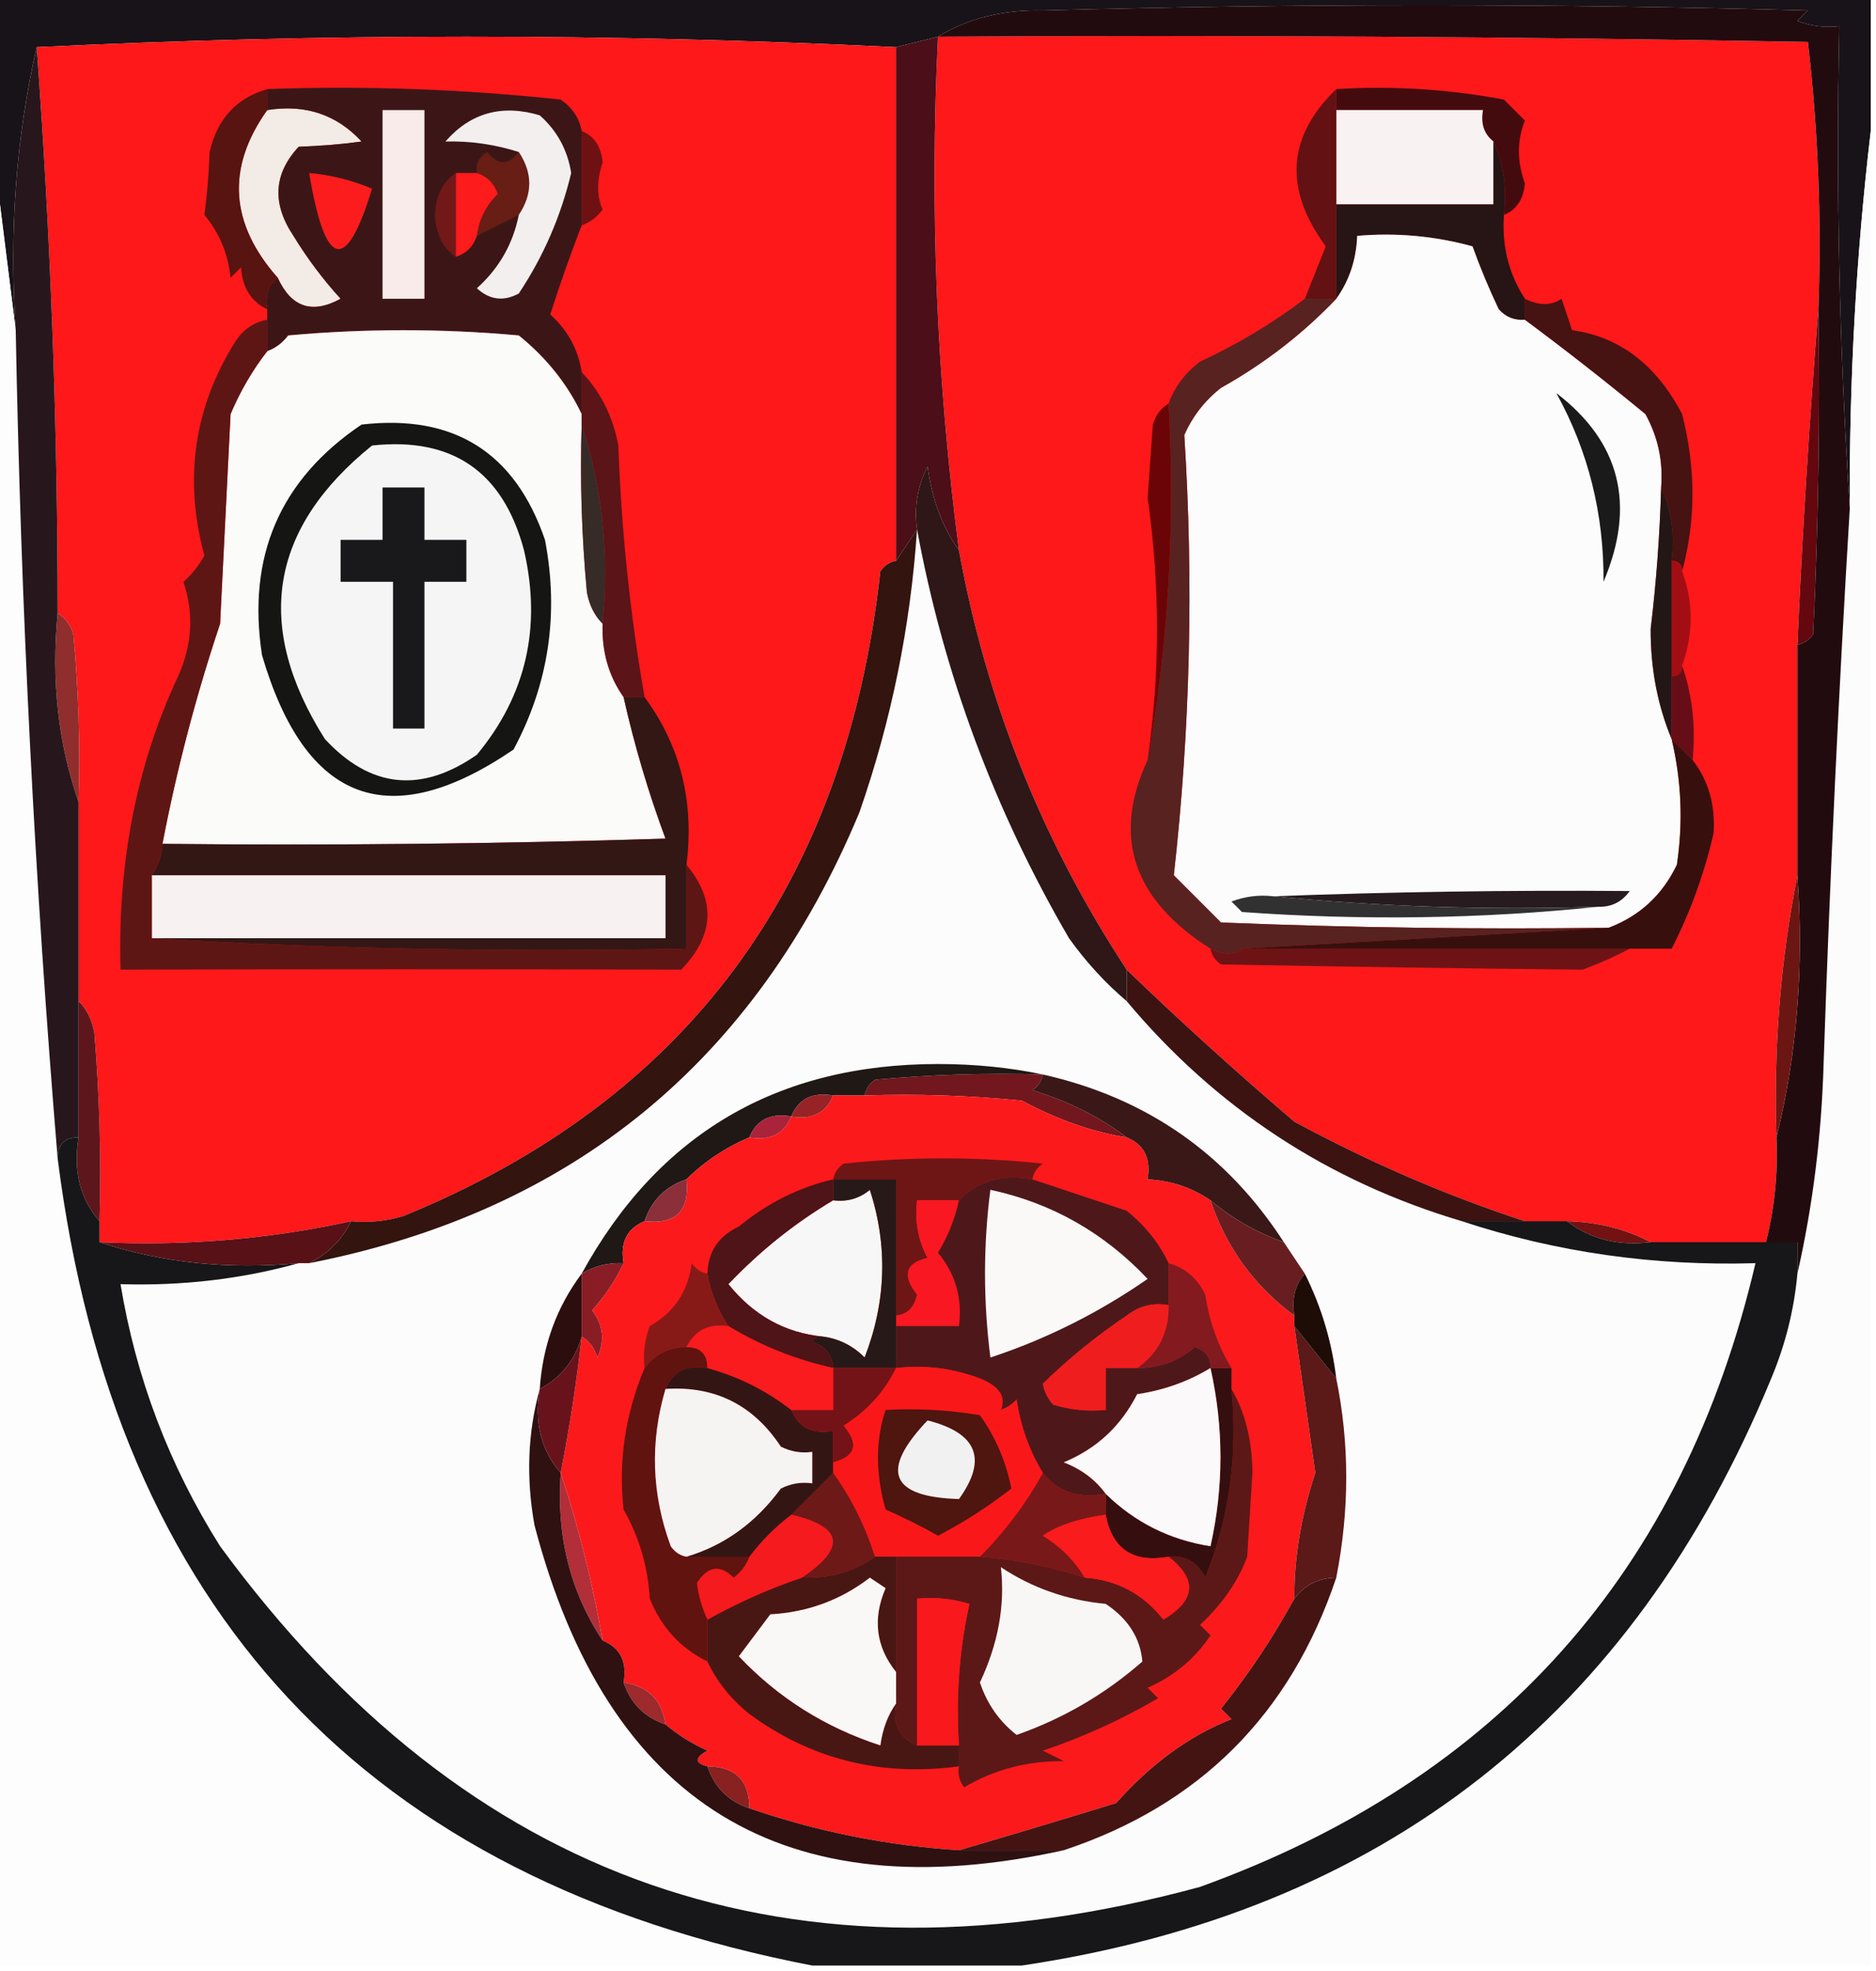 <?xml version="1.0" encoding="UTF-8"?>
<!DOCTYPE svg PUBLIC "-//W3C//DTD SVG 1.1//EN" "http://www.w3.org/Graphics/SVG/1.1/DTD/svg11.dtd">
<svg xmlns="http://www.w3.org/2000/svg" version="1.1" width="179px" height="188px" style="shape-rendering:geometricPrecision; text-rendering:geometricPrecision; image-rendering:optimizeQuality; fill-rule:evenodd; clip-rule:evenodd" xmlns:xlink="http://www.w3.org/1999/xlink">
<g><path style="opacity:1" fill="#181318" d="M -0.5,-0.5 C 59.167,-0.5 118.833,-0.5 178.5,-0.5C 178.5,3.833 178.5,8.167 178.5,12.5C 177.106,24.307 176.44,36.307 176.5,48.5C 175.504,33.342 175.17,18.009 175.5,2.5C 174.127,2.657 172.793,2.49 171.5,2C 171.833,1.667 172.167,1.333 172.5,1C 148.167,0.333 123.833,0.333 99.5,1C 95.689,0.917 92.355,1.75 89.5,3.5C 88.167,3.833 86.833,4.167 85.5,4.5C 58.167,3.167 30.833,3.167 3.5,4.5C 1.529,13.104 0.862,22.105 1.5,31.5C 0.833,26.167 0.167,20.833 -0.5,15.5C -0.5,10.167 -0.5,4.833 -0.5,-0.5 Z"/></g>
<g><path style="opacity:1" fill="#fe181a" d="M 85.5,4.5 C 85.5,20.833 85.5,37.167 85.5,53.5C 84.883,53.611 84.383,53.944 84,54.5C 80.699,84.448 65.532,104.948 38.5,116C 36.866,116.494 35.199,116.66 33.5,116.5C 25.632,118.219 17.632,118.886 9.5,118.5C 9.5,117.833 9.5,117.167 9.5,116.5C 9.666,110.491 9.499,104.491 9,98.5C 8.768,97.263 8.268,96.263 7.5,95.5C 7.5,89.167 7.5,82.833 7.5,76.5C 7.666,71.156 7.499,65.823 7,60.5C 6.722,59.584 6.222,58.917 5.5,58.5C 5.498,40.472 4.831,22.473 3.5,4.5C 30.833,3.167 58.167,3.167 85.5,4.5 Z"/></g>
<g><path style="opacity:1" fill="#fe181a" d="M 89.5,3.5 C 117.169,3.333 144.835,3.5 172.5,4C 173.483,12.415 173.817,20.915 173.5,29.5C 172.65,40.004 171.983,50.671 171.5,61.5C 171.5,68.833 171.5,76.167 171.5,83.5C 169.886,91.61 169.22,99.944 169.5,108.5C 169.658,111.902 169.324,115.236 168.5,118.5C 164.833,118.5 161.167,118.5 157.5,118.5C 155.095,117.232 152.428,116.565 149.5,116.5C 148.167,116.5 146.833,116.5 145.5,116.5C 138.007,114.046 130.674,110.879 123.5,107C 117.893,102.215 112.56,97.381 107.5,92.5C 99.433,80.207 94.1,66.874 91.5,52.5C 89.359,36.162 88.692,19.829 89.5,3.5 Z"/></g>
<g><path style="opacity:1" fill="#440b0f" d="M 127.5,8.5 C 132.875,8.172 138.208,8.505 143.5,9.5C 144.167,10.167 144.833,10.833 145.5,11.5C 144.74,13.403 144.74,15.403 145.5,17.5C 145.36,19.03 144.693,20.03 143.5,20.5C 143.802,17.941 143.468,15.607 142.5,13.5C 141.596,12.791 141.263,11.791 141.5,10.5C 136.833,10.5 132.167,10.5 127.5,10.5C 127.5,9.833 127.5,9.167 127.5,8.5 Z"/></g>
<g><path style="opacity:1" fill="#f2ebe6" d="M 25.5,10.5 C 29.122,9.924 32.122,10.924 34.5,13.5C 32.657,13.755 30.657,13.922 28.5,14C 26.103,16.581 25.937,19.414 28,22.5C 29.308,24.641 30.808,26.641 32.5,28.5C 29.789,29.989 27.789,29.322 26.5,26.5C 21.919,21.319 21.585,15.986 25.5,10.5 Z"/></g>
<g><path style="opacity:1" fill="#6e1113" d="M 55.5,12.5 C 56.694,12.97 57.36,13.97 57.5,15.5C 56.932,17.204 56.932,18.704 57.5,20C 56.956,20.717 56.289,21.217 55.5,21.5C 55.5,18.5 55.5,15.5 55.5,12.5 Z"/></g>
<g><path style="opacity:1" fill="#f8f2f2" d="M 127.5,10.5 C 132.167,10.5 136.833,10.5 141.5,10.5C 141.263,11.791 141.596,12.791 142.5,13.5C 142.5,15.5 142.5,17.5 142.5,19.5C 137.5,19.5 132.5,19.5 127.5,19.5C 127.5,16.5 127.5,13.5 127.5,10.5 Z"/></g>
<g><path style="opacity:1" fill="#631112" d="M 127.5,8.5 C 127.5,9.167 127.5,9.833 127.5,10.5C 127.5,13.5 127.5,16.5 127.5,19.5C 127.5,22.5 127.5,25.5 127.5,28.5C 126.5,28.5 125.5,28.5 124.5,28.5C 125.159,26.862 125.826,25.195 126.5,23.5C 122.474,18.03 122.807,13.03 127.5,8.5 Z"/></g>
<g><path style="opacity:1" fill="#581410" d="M 25.5,8.5 C 25.5,9.167 25.5,9.833 25.5,10.5C 21.585,15.986 21.919,21.319 26.5,26.5C 25.596,27.209 25.263,28.209 25.5,29.5C 23.955,28.77 23.122,27.437 23,25.5C 22.667,25.833 22.333,26.167 22,26.5C 21.767,24.22 20.934,22.22 19.5,20.5C 19.755,18.657 19.922,16.657 20,14.5C 20.715,11.359 22.548,9.359 25.5,8.5 Z"/></g>
<g><path style="opacity:1" fill="#261514" d="M 142.5,13.5 C 143.468,15.607 143.802,17.941 143.5,20.5C 143.287,23.451 143.954,26.117 145.5,28.5C 145.5,29.167 145.5,29.833 145.5,30.5C 144.504,30.586 143.671,30.252 143,29.5C 142.069,27.541 141.236,25.541 140.5,23.5C 136.893,22.511 133.226,22.177 129.5,22.5C 129.405,24.786 128.738,26.786 127.5,28.5C 127.5,25.5 127.5,22.5 127.5,19.5C 132.5,19.5 137.5,19.5 142.5,19.5C 142.5,17.5 142.5,15.5 142.5,13.5 Z"/></g>
<g><path style="opacity:1" fill="#fcfcfc" d="M 178.5,12.5 C 178.5,70.833 178.5,129.167 178.5,187.5C 151.5,187.5 124.5,187.5 97.5,187.5C 131.909,182.374 155.742,163.708 169,131.5C 170.352,128.28 171.186,124.947 171.5,121.5C 172.964,115.057 173.797,108.39 174,101.5C 174.596,83.816 175.429,66.149 176.5,48.5C 176.44,36.307 177.106,24.307 178.5,12.5 Z"/></g>
<g><path style="opacity:1" fill="#fcfcfc" d="M 145.5,30.5 C 149.355,33.36 153.188,36.36 157,39.5C 158.202,41.678 158.702,44.011 158.5,46.5C 158.374,51.011 158.04,55.511 157.5,60C 157.486,63.76 158.153,67.26 159.5,70.5C 160.44,74.463 160.607,78.463 160,82.5C 158.615,85.386 156.449,87.386 153.5,88.5C 141.162,88.666 128.829,88.5 116.5,88C 115,86.5 113.5,85 112,83.5C 113.567,69.55 113.9,55.55 113,41.5C 113.785,39.714 114.951,38.214 116.5,37C 120.638,34.685 124.305,31.852 127.5,28.5C 128.738,26.786 129.405,24.786 129.5,22.5C 133.226,22.177 136.893,22.511 140.5,23.5C 141.236,25.541 142.069,27.541 143,29.5C 143.671,30.252 144.504,30.586 145.5,30.5 Z"/></g>
<g><path style="opacity:1" fill="#3c1617" d="M 25.5,8.5 C 34.857,8.168 44.19,8.502 53.5,9.5C 54.612,10.265 55.279,11.265 55.5,12.5C 55.5,15.5 55.5,18.5 55.5,21.5C 54.431,24.26 53.431,27.093 52.5,30C 54.174,31.506 55.174,33.339 55.5,35.5C 55.5,36.833 55.5,38.167 55.5,39.5C 54.121,36.614 52.121,34.114 49.5,32C 42.167,31.333 34.833,31.333 27.5,32C 26.956,32.717 26.289,33.217 25.5,33.5C 25.5,32.5 25.5,31.5 25.5,30.5C 25.5,30.167 25.5,29.833 25.5,29.5C 25.263,28.209 25.596,27.209 26.5,26.5C 27.789,29.322 29.789,29.989 32.5,28.5C 30.808,26.641 29.308,24.641 28,22.5C 25.937,19.414 26.103,16.581 28.5,14C 30.657,13.922 32.657,13.755 34.5,13.5C 32.122,10.924 29.122,9.924 25.5,10.5C 25.5,9.833 25.5,9.167 25.5,8.5 Z"/></g>
<g><path style="opacity:1" fill="#731818" d="M 43.5,16.5 C 43.5,19.167 43.5,21.833 43.5,24.5C 42.252,23.666 41.585,22.333 41.5,20.5C 41.585,18.667 42.252,17.334 43.5,16.5 Z"/></g>
<g><path style="opacity:1" fill="#f9ebe9" d="M 36.5,10.5 C 37.833,10.5 39.167,10.5 40.5,10.5C 40.5,16.5 40.5,22.5 40.5,28.5C 39.167,28.5 37.833,28.5 36.5,28.5C 36.5,22.5 36.5,16.5 36.5,10.5 Z"/></g>
<g><path style="opacity:1" fill="#681d15" d="M 49.5,14.5 C 50.833,16.5 50.833,18.5 49.5,20.5C 48.167,21.167 46.833,21.833 45.5,22.5C 45.703,20.956 46.37,19.622 47.5,18.5C 47.145,17.478 46.478,16.811 45.5,16.5C 45.369,15.624 45.703,14.957 46.5,14.5C 47.527,15.791 48.527,15.791 49.5,14.5 Z"/></g>
<g><path style="opacity:1" fill="#fd1b1c" d="M 43.5,16.5 C 44.167,16.5 44.833,16.5 45.5,16.5C 46.478,16.811 47.145,17.478 47.5,18.5C 46.37,19.622 45.703,20.956 45.5,22.5C 45.167,23.5 44.5,24.167 43.5,24.5C 43.5,21.833 43.5,19.167 43.5,16.5 Z"/></g>
<g><path style="opacity:1" fill="#fd1c1d" d="M 29.5,16.5 C 31.564,16.687 33.564,17.187 35.5,18C 33.017,26.153 31.017,25.653 29.5,16.5 Z"/></g>
<g><path style="opacity:1" fill="#f2efee" d="M 49.5,20.5 C 50.833,18.5 50.833,16.5 49.5,14.5C 47.197,13.769 44.864,13.436 42.5,13.5C 44.891,10.761 47.891,9.928 51.5,11C 53.152,12.47 54.152,14.303 54.5,16.5C 53.515,20.635 51.849,24.469 49.5,28C 48.056,28.78 46.723,28.614 45.5,27.5C 47.616,25.6 48.949,23.267 49.5,20.5 Z"/></g>
<g><path style="opacity:1" fill="#fbfbfa" d="M 55.5,39.5 C 55.5,39.833 55.5,40.167 55.5,40.5C 55.334,45.844 55.501,51.177 56,56.5C 56.232,57.737 56.732,58.737 57.5,59.5C 57.41,62.152 58.076,64.486 59.5,66.5C 60.527,71.081 61.86,75.581 63.5,80C 47.504,80.5 31.503,80.667 15.5,80.5C 16.861,73.39 18.694,66.39 21,59.5C 21.333,52.833 21.667,46.167 22,39.5C 22.926,37.308 24.093,35.308 25.5,33.5C 26.289,33.217 26.956,32.717 27.5,32C 34.833,31.333 42.167,31.333 49.5,32C 52.121,34.114 54.121,36.614 55.5,39.5 Z"/></g>
<g><path style="opacity:1" fill="#4c0e18" d="M 89.5,3.5 C 88.692,19.829 89.359,36.162 91.5,52.5C 89.92,50.283 88.92,47.616 88.5,44.5C 87.534,46.396 87.201,48.396 87.5,50.5C 86.833,51.5 86.167,52.5 85.5,53.5C 85.5,37.167 85.5,20.833 85.5,4.5C 86.833,4.167 88.167,3.833 89.5,3.5 Z"/></g>
<g><path style="opacity:1" fill="#5b1418" d="M 55.5,35.5 C 57.312,37.385 58.478,39.719 59,42.5C 59.287,50.584 60.121,58.584 61.5,66.5C 60.833,66.5 60.167,66.5 59.5,66.5C 58.076,64.486 57.41,62.152 57.5,59.5C 58.123,52.745 57.456,46.412 55.5,40.5C 55.5,40.167 55.5,39.833 55.5,39.5C 55.5,38.167 55.5,36.833 55.5,35.5 Z"/></g>
<g><path style="opacity:1" fill="#fdfdfd" d="M -0.5,15.5 C 0.167,20.833 0.833,26.167 1.5,31.5C 1.993,58.029 3.326,84.363 5.5,110.5C 10.955,153.619 34.955,179.285 77.5,187.5C 51.5,187.5 25.5,187.5 -0.5,187.5C -0.5,130.167 -0.5,72.833 -0.5,15.5 Z"/></g>
<g><path style="opacity:1" fill="#582220" d="M 124.5,28.5 C 125.5,28.5 126.5,28.5 127.5,28.5C 124.305,31.852 120.638,34.685 116.5,37C 114.951,38.214 113.785,39.714 113,41.5C 113.9,55.55 113.567,69.55 112,83.5C 113.5,85 115,86.5 116.5,88C 128.829,88.5 141.162,88.666 153.5,88.5C 141.833,89.167 130.167,89.833 118.5,90.5C 117.798,91.116 116.798,91.116 115.5,90.5C 108.095,85.806 106.095,79.806 109.5,72.5C 111.478,61.549 112.144,50.216 111.5,38.5C 112.066,36.922 113.066,35.588 114.5,34.5C 118.166,32.788 121.499,30.788 124.5,28.5 Z"/></g>
<g><path style="opacity:1" fill="#1a1a1a" d="M 148.5,37.5 C 154.609,42.176 156.109,48.176 153,55.5C 153.05,49.032 151.55,43.032 148.5,37.5 Z"/></g>
<g><path style="opacity:1" fill="#471212" d="M 145.5,28.5 C 146.847,29.171 148.014,29.171 149,28.5C 149.333,29.5 149.667,30.5 150,31.5C 154.53,32.12 158.03,34.787 160.5,39.5C 161.814,44.652 161.814,49.652 160.5,54.5C 160.5,53.833 160.167,53.5 159.5,53.5C 159.802,50.941 159.468,48.607 158.5,46.5C 158.702,44.011 158.202,41.678 157,39.5C 153.188,36.36 149.355,33.36 145.5,30.5C 145.5,29.833 145.5,29.167 145.5,28.5 Z"/></g>
<g><path style="opacity:1" fill="#151513" d="M 34.5,40.5 C 43.304,39.484 49.138,43.15 52,51.5C 53.356,58.576 52.356,65.243 49,71.5C 37.136,79.585 29.136,76.585 25,62.5C 23.55,53.075 26.717,45.742 34.5,40.5 Z"/></g>
<g><path style="opacity:1" fill="#f5f5f5" d="M 35.5,42.5 C 43.173,41.668 48.007,45.002 50,52.5C 51.693,59.844 50.193,66.344 45.5,72C 40.182,75.695 35.349,75.195 31,70.5C 24.193,59.748 25.693,50.414 35.5,42.5 Z"/></g>
<g><path style="opacity:1" fill="#372b28" d="M 55.5,40.5 C 57.456,46.412 58.123,52.745 57.5,59.5C 56.732,58.737 56.232,57.737 56,56.5C 55.501,51.177 55.334,45.844 55.5,40.5 Z"/></g>
<g><path style="opacity:1" fill="#6b0406" d="M 111.5,38.5 C 112.144,50.216 111.478,61.549 109.5,72.5C 110.693,64.184 110.693,55.85 109.5,47.5C 109.667,45.167 109.833,42.833 110,40.5C 110.278,39.584 110.778,38.917 111.5,38.5 Z"/></g>
<g><path style="opacity:1" fill="#5e1614" d="M 25.5,30.5 C 25.5,31.5 25.5,32.5 25.5,33.5C 24.093,35.308 22.926,37.308 22,39.5C 21.667,46.167 21.333,52.833 21,59.5C 18.694,66.39 16.861,73.39 15.5,80.5C 15.443,81.609 15.11,82.609 14.5,83.5C 14.5,85.5 14.5,87.5 14.5,89.5C 30.756,90.499 47.756,90.832 65.5,90.5C 65.5,87.833 65.5,85.167 65.5,82.5C 68.328,85.891 68.162,89.224 65,92.5C 47.291,92.448 29.458,92.448 11.5,92.5C 11.213,82.254 13.047,72.92 17,64.5C 18.344,61.502 18.511,58.502 17.5,55.5C 18.311,54.784 18.978,53.95 19.5,53C 17.511,45.658 18.511,38.825 22.5,32.5C 23.265,31.388 24.265,30.721 25.5,30.5 Z"/></g>
<g><path style="opacity:1" fill="#19181a" d="M 36.5,46.5 C 37.833,46.5 39.167,46.5 40.5,46.5C 40.5,48.167 40.5,49.833 40.5,51.5C 41.833,51.5 43.167,51.5 44.5,51.5C 44.5,52.833 44.5,54.167 44.5,55.5C 43.167,55.5 41.833,55.5 40.5,55.5C 40.5,60.167 40.5,64.833 40.5,69.5C 39.5,69.5 38.5,69.5 37.5,69.5C 37.5,64.833 37.5,60.167 37.5,55.5C 35.833,55.5 34.167,55.5 32.5,55.5C 32.5,54.167 32.5,52.833 32.5,51.5C 33.833,51.5 35.167,51.5 36.5,51.5C 36.5,49.833 36.5,48.167 36.5,46.5 Z"/></g>
<g><path style="opacity:1" fill="#fcfcfc" d="M 87.5,50.5 C 90.035,64.262 94.868,77.262 102,89.5C 103.617,91.763 105.45,93.763 107.5,95.5C 116.046,105.709 126.713,112.709 139.5,116.5C 148.465,119.456 157.798,120.79 167.5,120.5C 160.626,149.878 142.959,169.711 114.5,180C 75.751,190.525 44.584,179.692 21,147.5C 16.145,139.793 12.978,131.46 11.5,122.5C 17.404,122.679 23.071,122.012 28.5,120.5C 28.833,120.5 29.167,120.5 29.5,120.5C 54.59,115.588 72.09,101.255 82,77.5C 85.052,68.739 86.885,59.739 87.5,50.5 Z"/></g>
<g><path style="opacity:1" fill="#64070f" d="M 173.5,29.5 C 173.666,39.839 173.5,50.172 173,60.5C 172.617,61.056 172.117,61.389 171.5,61.5C 171.983,50.671 172.65,40.004 173.5,29.5 Z"/></g>
<g><path style="opacity:1" fill="#a30e14" d="M 159.5,53.5 C 160.167,53.5 160.5,53.833 160.5,54.5C 161.588,57.444 161.588,60.444 160.5,63.5C 160.5,64.167 160.167,64.5 159.5,64.5C 159.5,60.833 159.5,57.167 159.5,53.5 Z"/></g>
<g><path style="opacity:1" fill="#231716" d="M 158.5,46.5 C 159.468,48.607 159.802,50.941 159.5,53.5C 159.5,57.167 159.5,60.833 159.5,64.5C 159.5,66.5 159.5,68.5 159.5,70.5C 158.153,67.26 157.486,63.76 157.5,60C 158.04,55.511 158.374,51.011 158.5,46.5 Z"/></g>
<g><path style="opacity:1" fill="#670d17" d="M 160.5,63.5 C 161.477,66.287 161.81,69.287 161.5,72.5C 160.833,71.833 160.167,71.167 159.5,70.5C 159.5,68.5 159.5,66.5 159.5,64.5C 160.167,64.5 160.5,64.167 160.5,63.5 Z"/></g>
<g><path style="opacity:1" fill="#8f2e2d" d="M 5.5,58.5 C 6.222,58.917 6.722,59.584 7,60.5C 7.499,65.823 7.666,71.156 7.5,76.5C 5.547,70.926 4.88,64.926 5.5,58.5 Z"/></g>
<g><path style="opacity:1" fill="#2f1617" d="M 91.5,52.5 C 94.1,66.874 99.433,80.207 107.5,92.5C 107.5,93.5 107.5,94.5 107.5,95.5C 105.45,93.763 103.617,91.763 102,89.5C 94.868,77.262 90.035,64.262 87.5,50.5C 87.201,48.396 87.534,46.396 88.5,44.5C 88.92,47.616 89.92,50.283 91.5,52.5 Z"/></g>
<g><path style="opacity:1" fill="#220b0e" d="M 176.5,48.5 C 175.429,66.149 174.596,83.816 174,101.5C 173.797,108.39 172.964,115.057 171.5,121.5C 171.5,120.5 171.5,119.5 171.5,118.5C 170.5,118.5 169.5,118.5 168.5,118.5C 169.324,115.236 169.658,111.902 169.5,108.5C 171.468,100.567 172.135,92.234 171.5,83.5C 171.5,76.167 171.5,68.833 171.5,61.5C 172.117,61.389 172.617,61.056 173,60.5C 173.5,50.172 173.666,39.839 173.5,29.5C 173.817,20.915 173.483,12.415 172.5,4C 144.835,3.5 117.169,3.333 89.5,3.5C 92.355,1.75 95.689,0.917 99.5,1C 123.833,0.333 148.167,0.333 172.5,1C 172.167,1.333 171.833,1.667 171.5,2C 172.793,2.49 174.127,2.657 175.5,2.5C 175.17,18.009 175.504,33.342 176.5,48.5 Z"/></g>
<g><path style="opacity:1" fill="#321715" d="M 59.5,66.5 C 60.167,66.5 60.833,66.5 61.5,66.5C 64.925,71.144 66.259,76.478 65.5,82.5C 65.5,85.167 65.5,87.833 65.5,90.5C 47.756,90.832 30.756,90.499 14.5,89.5C 30.833,89.5 47.167,89.5 63.5,89.5C 63.5,87.5 63.5,85.5 63.5,83.5C 47.167,83.5 30.833,83.5 14.5,83.5C 15.11,82.609 15.443,81.609 15.5,80.5C 31.503,80.667 47.504,80.5 63.5,80C 61.86,75.581 60.527,71.081 59.5,66.5 Z"/></g>
<g><path style="opacity:1" fill="#f7f2f1" d="M 14.5,83.5 C 30.833,83.5 47.167,83.5 63.5,83.5C 63.5,85.5 63.5,87.5 63.5,89.5C 47.167,89.5 30.833,89.5 14.5,89.5C 14.5,87.5 14.5,85.5 14.5,83.5 Z"/></g>
<g><path style="opacity:1" fill="#271b20" d="M 152.5,86.5 C 141.986,86.828 131.653,86.494 121.5,85.5C 132.838,85.073 144.172,84.907 155.5,85C 154.756,86.039 153.756,86.539 152.5,86.5 Z"/></g>
<g><path style="opacity:1" fill="#323131" d="M 121.5,85.5 C 131.653,86.494 141.986,86.828 152.5,86.5C 141.341,87.659 130.008,87.826 118.5,87C 118.167,86.667 117.833,86.333 117.5,86C 118.793,85.51 120.127,85.343 121.5,85.5 Z"/></g>
<g><path style="opacity:1" fill="#27171c" d="M 3.5,4.5 C 4.831,22.473 5.498,40.472 5.5,58.5C 4.88,64.926 5.547,70.926 7.5,76.5C 7.5,82.833 7.5,89.167 7.5,95.5C 7.5,99.833 7.5,104.167 7.5,108.5C 6.167,108.5 5.5,109.167 5.5,110.5C 3.326,84.363 1.993,58.029 1.5,31.5C 0.862,22.105 1.529,13.104 3.5,4.5 Z"/></g>
<g><path style="opacity:1" fill="#37100e" d="M 159.5,70.5 C 160.167,71.167 160.833,71.833 161.5,72.5C 163.017,74.462 163.684,76.795 163.5,79.5C 162.605,83.37 161.272,87.037 159.5,90.5C 158.167,90.5 156.833,90.5 155.5,90.5C 143.167,90.5 130.833,90.5 118.5,90.5C 130.167,89.833 141.833,89.167 153.5,88.5C 156.449,87.386 158.615,85.386 160,82.5C 160.607,78.463 160.44,74.463 159.5,70.5 Z"/></g>
<g><path style="opacity:1" fill="#6e1315" d="M 115.5,90.5 C 116.798,91.116 117.798,91.116 118.5,90.5C 130.833,90.5 143.167,90.5 155.5,90.5C 154.122,91.234 152.622,91.901 151,92.5C 140.113,92.393 128.613,92.226 116.5,92C 115.944,91.617 115.611,91.117 115.5,90.5 Z"/></g>
<g><path style="opacity:1" fill="#33140f" d="M 87.5,50.5 C 86.885,59.739 85.052,68.739 82,77.5C 72.09,101.255 54.59,115.588 29.5,120.5C 31.297,119.607 32.63,118.274 33.5,116.5C 35.199,116.66 36.866,116.494 38.5,116C 65.532,104.948 80.699,84.448 84,54.5C 84.383,53.944 84.883,53.611 85.5,53.5C 86.167,52.5 86.833,51.5 87.5,50.5 Z"/></g>
<g><path style="opacity:1" fill="#6c1613" d="M 171.5,83.5 C 172.135,92.234 171.468,100.567 169.5,108.5C 169.22,99.944 169.886,91.61 171.5,83.5 Z"/></g>
<g><path style="opacity:1" fill="#72171d" d="M 99.5,102.5 C 99.389,103.117 99.056,103.617 98.5,104C 101.938,105.052 104.938,106.552 107.5,108.5C 104.297,108.009 100.964,106.842 97.5,105C 92.511,104.501 87.511,104.334 82.5,104.5C 82.611,103.883 82.944,103.383 83.5,103C 88.823,102.501 94.156,102.334 99.5,102.5 Z"/></g>
<g><path style="opacity:1" fill="#1f1814" d="M 99.5,102.5 C 94.156,102.334 88.823,102.501 83.5,103C 82.944,103.383 82.611,103.883 82.5,104.5C 81.5,104.5 80.5,104.5 79.5,104.5C 77.517,104.157 76.183,104.824 75.5,106.5C 73.517,106.157 72.183,106.824 71.5,108.5C 69.205,109.475 67.205,110.808 65.5,112.5C 63.5,113.167 62.167,114.5 61.5,116.5C 59.824,117.183 59.157,118.517 59.5,120.5C 58.041,120.433 56.708,120.766 55.5,121.5C 62.813,108.171 74.146,101.505 89.5,101.5C 93.017,101.502 96.351,101.835 99.5,102.5 Z"/></g>
<g><path style="opacity:1" fill="#fc191b" d="M 79.5,104.5 C 80.5,104.5 81.5,104.5 82.5,104.5C 87.511,104.334 92.511,104.501 97.5,105C 100.964,106.842 104.297,108.009 107.5,108.5C 109.176,109.183 109.843,110.517 109.5,112.5C 111.718,112.614 113.718,113.28 115.5,114.5C 117.005,119.006 119.672,122.673 123.5,125.5C 123.5,125.833 123.5,126.167 123.5,126.5C 124.161,131.161 124.828,135.828 125.5,140.5C 124.145,144.629 123.479,148.629 123.5,152.5C 121.51,156.152 119.176,159.652 116.5,163C 116.833,163.333 117.167,163.667 117.5,164C 113.52,165.559 109.853,168.226 106.5,172C 101.405,173.569 96.404,175.069 91.5,176.5C 84.62,176.057 77.953,174.724 71.5,172.5C 71.512,169.858 70.179,168.525 67.5,168.5C 66.262,168.19 66.262,167.69 67.5,167C 66.016,166.338 64.683,165.504 63.5,164.5C 63.167,162.167 61.833,160.833 59.5,160.5C 59.843,158.517 59.176,157.183 57.5,156.5C 56.54,150.975 55.206,145.642 53.5,140.5C 54.347,136.201 55.013,131.867 55.5,127.5C 56.222,127.918 56.722,128.584 57,129.5C 57.72,127.888 57.554,126.388 56.5,125C 57.748,123.6 58.748,122.1 59.5,120.5C 59.157,118.517 59.824,117.183 61.5,116.5C 64.5,116.833 65.833,115.5 65.5,112.5C 67.205,110.808 69.205,109.475 71.5,108.5C 73.483,108.843 74.817,108.176 75.5,106.5C 77.483,106.843 78.817,106.176 79.5,104.5 Z"/></g>
<g><path style="opacity:1" fill="#972327" d="M 79.5,104.5 C 78.817,106.176 77.483,106.843 75.5,106.5C 76.183,104.824 77.517,104.157 79.5,104.5 Z"/></g>
<g><path style="opacity:1" fill="#3c1311" d="M 107.5,92.5 C 112.56,97.381 117.893,102.215 123.5,107C 130.674,110.879 138.007,114.046 145.5,116.5C 143.5,116.5 141.5,116.5 139.5,116.5C 126.713,112.709 116.046,105.709 107.5,95.5C 107.5,94.5 107.5,93.5 107.5,92.5 Z"/></g>
<g><path style="opacity:1" fill="#a9233b" d="M 75.5,106.5 C 74.817,108.176 73.483,108.843 71.5,108.5C 72.183,106.824 73.517,106.157 75.5,106.5 Z"/></g>
<g><path style="opacity:1" fill="#3a1817" d="M 99.5,102.5 C 109.377,104.719 117.044,110.053 122.5,118.5C 119.922,117.587 117.589,116.254 115.5,114.5C 113.718,113.28 111.718,112.614 109.5,112.5C 109.843,110.517 109.176,109.183 107.5,108.5C 104.938,106.552 101.938,105.052 98.5,104C 99.056,103.617 99.389,103.117 99.5,102.5 Z"/></g>
<g><path style="opacity:1" fill="#6e1616" d="M 98.5,112.5 C 95.612,111.99 93.279,112.656 91.5,114.5C 90.167,114.5 88.833,114.5 87.5,114.5C 87.261,116.467 87.594,118.301 88.5,120C 86.396,120.489 86.062,121.655 87.5,123.5C 87.253,124.713 86.586,125.38 85.5,125.5C 85.5,121.167 85.5,116.833 85.5,112.5C 83.5,112.5 81.5,112.5 79.5,112.5C 79.611,111.883 79.944,111.383 80.5,111C 86.833,110.333 93.167,110.333 99.5,111C 98.944,111.383 98.611,111.883 98.5,112.5 Z"/></g>
<g><path style="opacity:1" fill="#5d171c" d="M 7.5,95.5 C 8.268,96.263 8.768,97.263 9,98.5C 9.499,104.491 9.666,110.491 9.5,116.5C 7.631,114.365 6.964,111.698 7.5,108.5C 7.5,104.167 7.5,99.833 7.5,95.5 Z"/></g>
<g><path style="opacity:1" fill="#f8f7f7" d="M 78.5,127.5 C 74.898,127.148 71.898,125.481 69.5,122.5C 72.499,119.344 75.832,116.678 79.5,114.5C 80.822,114.67 81.989,114.337 83,113.5C 84.725,118.848 84.559,124.181 82.5,129.5C 81.378,128.37 80.044,127.703 78.5,127.5 Z"/></g>
<g><path style="opacity:1" fill="#8b2f3b" d="M 65.5,112.5 C 65.833,115.5 64.5,116.833 61.5,116.5C 62.167,114.5 63.5,113.167 65.5,112.5 Z"/></g>
<g><path style="opacity:1" fill="#f91821" d="M 91.5,114.5 C 91.123,116.258 90.457,117.925 89.5,119.5C 91.173,121.523 91.84,123.856 91.5,126.5C 89.5,126.5 87.5,126.5 85.5,126.5C 85.5,126.167 85.5,125.833 85.5,125.5C 86.586,125.38 87.253,124.713 87.5,123.5C 86.062,121.655 86.396,120.489 88.5,120C 87.594,118.301 87.261,116.467 87.5,114.5C 88.833,114.5 90.167,114.5 91.5,114.5 Z"/></g>
<g><path style="opacity:1" fill="#721213" d="M 149.5,116.5 C 152.428,116.565 155.095,117.232 157.5,118.5C 154.447,118.889 151.78,118.223 149.5,116.5 Z"/></g>
<g><path style="opacity:1" fill="#271918" d="M 79.5,112.5 C 81.5,112.5 83.5,112.5 85.5,112.5C 85.5,116.833 85.5,121.167 85.5,125.5C 85.5,125.833 85.5,126.167 85.5,126.5C 85.5,127.833 85.5,129.167 85.5,130.5C 83.5,130.5 81.5,130.5 79.5,130.5C 79.423,129.25 78.756,128.417 77.5,128C 77.728,127.601 78.062,127.435 78.5,127.5C 80.044,127.703 81.378,128.37 82.5,129.5C 84.559,124.181 84.725,118.848 83,113.5C 81.989,114.337 80.822,114.67 79.5,114.5C 79.5,113.833 79.5,113.167 79.5,112.5 Z"/></g>
<g><path style="opacity:1" fill="#681e20" d="M 115.5,114.5 C 117.589,116.254 119.922,117.587 122.5,118.5C 123.167,119.5 123.833,120.5 124.5,121.5C 123.566,122.568 123.232,123.901 123.5,125.5C 119.672,122.673 117.005,119.006 115.5,114.5 Z"/></g>
<g><path style="opacity:1" fill="#4f1417" d="M 79.5,112.5 C 79.5,113.167 79.5,113.833 79.5,114.5C 75.832,116.678 72.499,119.344 69.5,122.5C 71.898,125.481 74.898,127.148 78.5,127.5C 78.062,127.435 77.728,127.601 77.5,128C 78.756,128.417 79.423,129.25 79.5,130.5C 75.932,129.715 72.599,128.382 69.5,126.5C 68.498,124.989 67.831,123.322 67.5,121.5C 67.561,119.408 68.561,117.908 70.5,117C 73.2,114.775 76.2,113.275 79.5,112.5 Z"/></g>
<g><path style="opacity:1" fill="#4e181a" d="M 98.5,112.5 C 101.456,113.485 104.456,114.485 107.5,115.5C 109.261,116.917 110.594,118.583 111.5,120.5C 111.5,121.833 111.5,123.167 111.5,124.5C 110.022,124.238 108.689,124.571 107.5,125.5C 104.618,127.436 101.951,129.602 99.5,132C 99.645,132.772 99.978,133.439 100.5,134C 102.134,134.494 103.801,134.66 105.5,134.5C 105.5,133.167 105.5,131.833 105.5,130.5C 106.5,130.5 107.5,130.5 108.5,130.5C 110.6,130.523 112.433,129.856 114,128.5C 115.03,128.836 115.53,129.503 115.5,130.5C 113.394,131.783 111.06,132.616 108.5,133C 106.964,136.036 104.631,138.203 101.5,139.5C 103.184,140.15 104.517,141.15 105.5,142.5C 102.918,142.975 100.918,142.308 99.5,140.5C 98.217,138.394 97.384,136.06 97,133.5C 96.586,133.957 96.086,134.291 95.5,134.5C 96.016,133.242 95.35,132.242 93.5,131.5C 90.913,130.52 88.247,130.187 85.5,130.5C 85.5,129.167 85.5,127.833 85.5,126.5C 87.5,126.5 89.5,126.5 91.5,126.5C 91.84,123.856 91.173,121.523 89.5,119.5C 90.457,117.925 91.123,116.258 91.5,114.5C 93.279,112.656 95.612,111.99 98.5,112.5 Z"/></g>
<g><path style="opacity:1" fill="#fbf8f8" d="M 94.5,113.5 C 100.344,114.758 105.344,117.591 109.5,122C 104.821,125.243 99.821,127.743 94.5,129.5C 93.814,124.118 93.814,118.784 94.5,113.5 Z"/></g>
<g><path style="opacity:1" fill="#171618" d="M 7.5,108.5 C 6.964,111.698 7.631,114.365 9.5,116.5C 9.5,117.167 9.5,117.833 9.5,118.5C 15.412,120.456 21.745,121.123 28.5,120.5C 23.071,122.012 17.404,122.679 11.5,122.5C 12.978,131.46 16.145,139.793 21,147.5C 44.584,179.692 75.751,190.525 114.5,180C 142.959,169.711 160.626,149.878 167.5,120.5C 157.798,120.79 148.465,119.456 139.5,116.5C 141.5,116.5 143.5,116.5 145.5,116.5C 146.833,116.5 148.167,116.5 149.5,116.5C 151.78,118.223 154.447,118.889 157.5,118.5C 161.167,118.5 164.833,118.5 168.5,118.5C 169.5,118.5 170.5,118.5 171.5,118.5C 171.5,119.5 171.5,120.5 171.5,121.5C 171.186,124.947 170.352,128.28 169,131.5C 155.742,163.708 131.909,182.374 97.5,187.5C 90.833,187.5 84.167,187.5 77.5,187.5C 34.955,179.285 10.955,153.619 5.5,110.5C 5.5,109.167 6.167,108.5 7.5,108.5 Z"/></g>
<g><path style="opacity:1" fill="#892121" d="M 67.5,168.5 C 70.179,168.525 71.512,169.858 71.5,172.5C 69.5,171.833 68.167,170.5 67.5,168.5 Z"/></g>
<g><path style="opacity:1" fill="#441413" d="M 127.5,150.5 C 123.131,163.535 114.465,172.202 101.5,176.5C 98.167,176.5 94.833,176.5 91.5,176.5C 96.404,175.069 101.405,173.569 106.5,172C 109.853,168.226 113.52,165.559 117.5,164C 117.167,163.667 116.833,163.333 116.5,163C 119.176,159.652 121.51,156.152 123.5,152.5C 124.467,151.194 125.801,150.527 127.5,150.5 Z"/></g>
<g><path style="opacity:1" fill="#5c1817" d="M 117.5,132.5 C 118.812,134.743 119.478,137.41 119.5,140.5C 119.333,143.167 119.167,145.833 119,148.5C 118.119,150.869 116.619,153.036 114.5,155C 114.833,155.333 115.167,155.667 115.5,156C 113.998,158.247 111.998,159.914 109.5,161C 109.833,161.333 110.167,161.667 110.5,162C 106.975,164.06 103.309,165.727 99.5,167C 100.167,167.333 100.833,167.667 101.5,168C 97.991,167.979 94.825,168.812 92,170.5C 91.536,169.906 91.369,169.239 91.5,168.5C 91.5,167.833 91.5,167.167 91.5,166.5C 91.2,161.901 91.533,157.401 92.5,153C 90.866,152.506 89.199,152.34 87.5,152.5C 87.5,157.167 87.5,161.833 87.5,166.5C 85.823,165.817 85.157,164.483 85.5,162.5C 85.5,161.5 85.5,160.5 85.5,159.5C 85.5,155.833 85.5,152.167 85.5,148.5C 88.167,148.5 90.833,148.5 93.5,148.5C 96.932,148.757 100.266,149.424 103.5,150.5C 106.558,150.712 109.058,152.045 111,154.5C 114.102,152.663 114.269,150.663 111.5,148.5C 113.124,148.36 114.29,149.027 115,150.5C 117.298,144.795 118.131,138.795 117.5,132.5 Z"/></g>
<g><path style="opacity:1" fill="#9d2a2d" d="M 59.5,160.5 C 61.833,160.833 63.167,162.167 63.5,164.5C 61.5,163.833 60.167,162.5 59.5,160.5 Z"/></g>
<g><path style="opacity:1" fill="#481714" d="M 83.5,148.5 C 84.167,148.5 84.833,148.5 85.5,148.5C 85.5,152.167 85.5,155.833 85.5,159.5C 83.572,157.094 83.238,154.428 84.5,151.5C 84,151.167 83.5,150.833 83,150.5C 80.221,152.636 77.054,153.803 73.5,154C 72.506,155.329 71.506,156.662 70.5,158C 74.245,161.96 78.745,164.793 84,166.5C 84.21,164.942 84.71,163.609 85.5,162.5C 85.157,164.483 85.823,165.817 87.5,166.5C 88.833,166.5 90.167,166.5 91.5,166.5C 91.5,167.167 91.5,167.833 91.5,168.5C 84.051,169.495 77.384,167.828 71.5,163.5C 69.739,162.083 68.406,160.417 67.5,158.5C 67.5,157.167 67.5,155.833 67.5,154.5C 70.393,152.886 73.393,151.553 76.5,150.5C 79.109,150.6 81.442,149.933 83.5,148.5 Z"/></g>
<g><path style="opacity:1" fill="#f9181c" d="M 91.5,166.5 C 90.167,166.5 88.833,166.5 87.5,166.5C 87.5,161.833 87.5,157.167 87.5,152.5C 89.199,152.34 90.866,152.506 92.5,153C 91.533,157.401 91.2,161.901 91.5,166.5 Z"/></g>
<g><path style="opacity:1" fill="#b22e39" d="M 53.5,140.5 C 55.206,145.642 56.54,150.975 57.5,156.5C 54.405,151.834 53.072,146.5 53.5,140.5 Z"/></g>
<g><path style="opacity:1" fill="#faf8f7" d="M 85.5,159.5 C 85.5,160.5 85.5,161.5 85.5,162.5C 84.71,163.609 84.21,164.942 84,166.5C 78.745,164.793 74.245,161.96 70.5,158C 71.506,156.662 72.506,155.329 73.5,154C 77.054,153.803 80.221,152.636 83,150.5C 83.5,150.833 84,151.167 84.5,151.5C 83.238,154.428 83.572,157.094 85.5,159.5 Z"/></g>
<g><path style="opacity:1" fill="#f8f7f6" d="M 95.5,149.5 C 98.486,151.485 101.82,152.652 105.5,153C 107.638,154.422 108.805,156.255 109,158.5C 105.444,161.611 101.444,163.944 97,165.5C 95.351,164.214 94.185,162.547 93.5,160.5C 95.245,156.799 95.912,153.132 95.5,149.5 Z"/></g>
<g><path style="opacity:1" fill="#350f0f" d="M 115.5,130.5 C 116.167,130.5 116.833,130.5 117.5,130.5C 117.5,131.167 117.5,131.833 117.5,132.5C 118.131,138.795 117.298,144.795 115,150.5C 114.29,149.027 113.124,148.36 111.5,148.5C 108.122,149.109 106.122,147.776 105.5,144.5C 105.5,143.833 105.5,143.167 105.5,142.5C 108.282,145.224 111.615,146.891 115.5,147.5C 116.768,141.842 116.768,136.175 115.5,130.5 Z"/></g>
<g><path style="opacity:1" fill="#6d1918" d="M 79.5,140.5 C 81.202,142.84 82.535,145.507 83.5,148.5C 81.442,149.933 79.109,150.6 76.5,150.5C 80.765,147.64 80.432,145.64 75.5,144.5C 76.833,143.167 78.167,141.833 79.5,140.5 Z"/></g>
<g><path style="opacity:1" fill="#791818" d="M 99.5,140.5 C 100.918,142.308 102.918,142.975 105.5,142.5C 105.5,143.167 105.5,143.833 105.5,144.5C 102.925,144.85 100.925,145.517 99.5,146.5C 101.188,147.521 102.521,148.855 103.5,150.5C 100.266,149.424 96.932,148.757 93.5,148.5C 95.926,146.039 97.926,143.372 99.5,140.5 Z"/></g>
<g><path style="opacity:1" fill="#fa1b1d" d="M 105.5,144.5 C 106.122,147.776 108.122,149.109 111.5,148.5C 114.269,150.663 114.102,152.663 111,154.5C 109.058,152.045 106.558,150.712 103.5,150.5C 102.521,148.855 101.188,147.521 99.5,146.5C 100.925,145.517 102.925,144.85 105.5,144.5 Z"/></g>
<g><path style="opacity:1" fill="#f51a1d" d="M 75.5,144.5 C 80.432,145.64 80.765,147.64 76.5,150.5C 73.393,151.553 70.393,152.886 67.5,154.5C 66.952,153.312 66.619,152.145 66.5,151C 67.536,149.383 68.703,149.216 70,150.5C 70.717,149.956 71.217,149.289 71.5,148.5C 72.667,146.959 74,145.625 75.5,144.5 Z"/></g>
<g><path style="opacity:1" fill="#61130f" d="M 65.5,128.5 C 66.833,128.5 67.5,129.167 67.5,130.5C 65.517,130.157 64.183,130.824 63.5,132.5C 62.006,137.548 62.173,142.548 64,147.5C 64.383,148.056 64.883,148.389 65.5,148.5C 67.5,148.5 69.5,148.5 71.5,148.5C 71.217,149.289 70.717,149.956 70,150.5C 68.703,149.216 67.536,149.383 66.5,151C 66.619,152.145 66.952,153.312 67.5,154.5C 67.5,155.833 67.5,157.167 67.5,158.5C 64.922,157.225 63.089,155.225 62,152.5C 61.822,149.458 60.988,146.625 59.5,144C 58.988,139.42 59.655,134.92 61.5,130.5C 62.467,129.194 63.801,128.527 65.5,128.5 Z"/></g>
<g><path style="opacity:1" fill="#2f1112" d="M 51.5,132.5 C 50.964,135.698 51.631,138.365 53.5,140.5C 53.072,146.5 54.405,151.834 57.5,156.5C 59.176,157.183 59.843,158.517 59.5,160.5C 60.167,162.5 61.5,163.833 63.5,164.5C 64.683,165.504 66.016,166.338 67.5,167C 66.262,167.69 66.262,168.19 67.5,168.5C 68.167,170.5 69.5,171.833 71.5,172.5C 77.953,174.724 84.62,176.057 91.5,176.5C 94.833,176.5 98.167,176.5 101.5,176.5C 74.799,182.394 57.966,172.061 51,145.5C 50.186,140.98 50.353,136.646 51.5,132.5 Z"/></g>
<g><path style="opacity:1" fill="#331614" d="M 67.5,130.5 C 70.434,131.301 73.101,132.634 75.5,134.5C 76.183,136.176 77.517,136.843 79.5,136.5C 79.5,137.5 79.5,138.5 79.5,139.5C 79.5,139.833 79.5,140.167 79.5,140.5C 78.167,141.833 76.833,143.167 75.5,144.5C 74,145.625 72.667,146.959 71.5,148.5C 69.5,148.5 67.5,148.5 65.5,148.5C 69.104,147.429 72.104,145.262 74.5,142C 75.448,141.517 76.448,141.351 77.5,141.5C 77.5,140.5 77.5,139.5 77.5,138.5C 76.448,138.649 75.448,138.483 74.5,138C 71.88,134.023 68.213,132.19 63.5,132.5C 64.183,130.824 65.517,130.157 67.5,130.5 Z"/></g>
<g><path style="opacity:1" fill="#5b1918" d="M 123.5,126.5 C 124.833,128.167 126.167,129.833 127.5,131.5C 128.77,137.704 128.77,144.037 127.5,150.5C 125.801,150.527 124.467,151.194 123.5,152.5C 123.479,148.629 124.145,144.629 125.5,140.5C 124.828,135.828 124.161,131.161 123.5,126.5 Z"/></g>
<g><path style="opacity:1" fill="#68131c" d="M 55.5,127.5 C 55.013,131.867 54.347,136.201 53.5,140.5C 51.631,138.365 50.964,135.698 51.5,132.5C 53.534,131.409 54.868,129.743 55.5,127.5 Z"/></g>
<g><path style="opacity:1" fill="#731317" d="M 79.5,130.5 C 81.5,130.5 83.5,130.5 85.5,130.5C 84.404,132.767 82.737,134.6 80.5,136C 81.985,137.756 81.652,138.923 79.5,139.5C 79.5,138.5 79.5,137.5 79.5,136.5C 77.517,136.843 76.183,136.176 75.5,134.5C 76.833,134.5 78.167,134.5 79.5,134.5C 79.5,133.167 79.5,131.833 79.5,130.5 Z"/></g>
<g><path style="opacity:1" fill="#f6f3f3" d="M 63.5,132.5 C 68.213,132.19 71.88,134.023 74.5,138C 75.448,138.483 76.448,138.649 77.5,138.5C 77.5,139.5 77.5,140.5 77.5,141.5C 76.448,141.351 75.448,141.517 74.5,142C 72.104,145.262 69.104,147.429 65.5,148.5C 64.883,148.389 64.383,148.056 64,147.5C 62.173,142.548 62.006,137.548 63.5,132.5 Z"/></g>
<g><path style="opacity:1" fill="#fbf9f9" d="M 115.5,130.5 C 116.768,136.175 116.768,141.842 115.5,147.5C 111.615,146.891 108.282,145.224 105.5,142.5C 104.517,141.15 103.184,140.15 101.5,139.5C 104.631,138.203 106.964,136.036 108.5,133C 111.06,132.616 113.394,131.783 115.5,130.5 Z"/></g>
<g><path style="opacity:1" fill="#2c0e0e" d="M 55.5,121.5 C 55.5,123.5 55.5,125.5 55.5,127.5C 54.868,129.743 53.534,131.409 51.5,132.5C 51.777,128.356 53.11,124.689 55.5,121.5 Z"/></g>
<g><path style="opacity:1" fill="#fa171a" d="M 85.5,130.5 C 88.247,130.187 90.913,130.52 93.5,131.5C 95.35,132.242 96.016,133.242 95.5,134.5C 96.086,134.291 96.586,133.957 97,133.5C 97.384,136.06 98.217,138.394 99.5,140.5C 97.926,143.372 95.926,146.039 93.5,148.5C 90.833,148.5 88.167,148.5 85.5,148.5C 84.833,148.5 84.167,148.5 83.5,148.5C 82.535,145.507 81.202,142.84 79.5,140.5C 79.5,140.167 79.5,139.833 79.5,139.5C 81.652,138.923 81.985,137.756 80.5,136C 82.737,134.6 84.404,132.767 85.5,130.5 Z"/></g>
<g><path style="opacity:1" fill="#4f150f" d="M 84.5,134.5 C 87.518,134.335 90.518,134.502 93.5,135C 94.991,137.097 95.991,139.43 96.5,142C 94.277,143.733 91.944,145.233 89.5,146.5C 87.87,145.579 86.203,144.745 84.5,144C 83.53,140.566 83.53,137.4 84.5,134.5 Z"/></g>
<g><path style="opacity:1" fill="#f2f1f1" d="M 88.5,135.5 C 93.245,136.696 94.245,139.196 91.5,143C 84.934,142.805 83.934,140.305 88.5,135.5 Z"/></g>
<g><path style="opacity:1" fill="#1e0c07" d="M 124.5,121.5 C 126.08,124.659 127.08,127.993 127.5,131.5C 126.167,129.833 124.833,128.167 123.5,126.5C 123.5,126.167 123.5,125.833 123.5,125.5C 123.232,123.901 123.566,122.568 124.5,121.5 Z"/></g>
<g><path style="opacity:1" fill="#f91b1d" d="M 69.5,126.5 C 72.599,128.382 75.932,129.715 79.5,130.5C 79.5,131.833 79.5,133.167 79.5,134.5C 78.167,134.5 76.833,134.5 75.5,134.5C 73.101,132.634 70.434,131.301 67.5,130.5C 67.5,129.167 66.833,128.5 65.5,128.5C 66.287,126.896 67.62,126.229 69.5,126.5 Z"/></g>
<g><path style="opacity:1" fill="#821a1f" d="M 111.5,120.5 C 113.074,120.937 114.241,121.937 115,123.5C 115.384,126.06 116.217,128.394 117.5,130.5C 116.833,130.5 116.167,130.5 115.5,130.5C 115.53,129.503 115.03,128.836 114,128.5C 112.433,129.856 110.6,130.523 108.5,130.5C 110.545,129.077 111.545,127.077 111.5,124.5C 111.5,123.167 111.5,121.833 111.5,120.5 Z"/></g>
<g><path style="opacity:1" fill="#f01d1e" d="M 111.5,124.5 C 111.545,127.077 110.545,129.077 108.5,130.5C 107.5,130.5 106.5,130.5 105.5,130.5C 105.5,131.833 105.5,133.167 105.5,134.5C 103.801,134.66 102.134,134.494 100.5,134C 99.978,133.439 99.645,132.772 99.5,132C 101.951,129.602 104.618,127.436 107.5,125.5C 108.689,124.571 110.022,124.238 111.5,124.5 Z"/></g>
<g><path style="opacity:1" fill="#871a17" d="M 67.5,121.5 C 67.831,123.322 68.498,124.989 69.5,126.5C 67.62,126.229 66.287,126.896 65.5,128.5C 63.801,128.527 62.467,129.194 61.5,130.5C 61.343,129.127 61.51,127.793 62,126.5C 64.326,125.187 65.659,123.187 66,120.5C 66.383,121.056 66.883,121.389 67.5,121.5 Z"/></g>
<g><path style="opacity:1" fill="#881d26" d="M 59.5,120.5 C 58.748,122.1 57.748,123.6 56.5,125C 57.554,126.388 57.72,127.888 57,129.5C 56.722,128.584 56.222,127.918 55.5,127.5C 55.5,125.5 55.5,123.5 55.5,121.5C 56.708,120.766 58.041,120.433 59.5,120.5 Z"/></g>
<g><path style="opacity:1" fill="#571117" d="M 33.5,116.5 C 32.63,118.274 31.297,119.607 29.5,120.5C 29.167,120.5 28.833,120.5 28.5,120.5C 21.745,121.123 15.412,120.456 9.5,118.5C 17.632,118.886 25.632,118.219 33.5,116.5 Z"/></g>
</svg>
